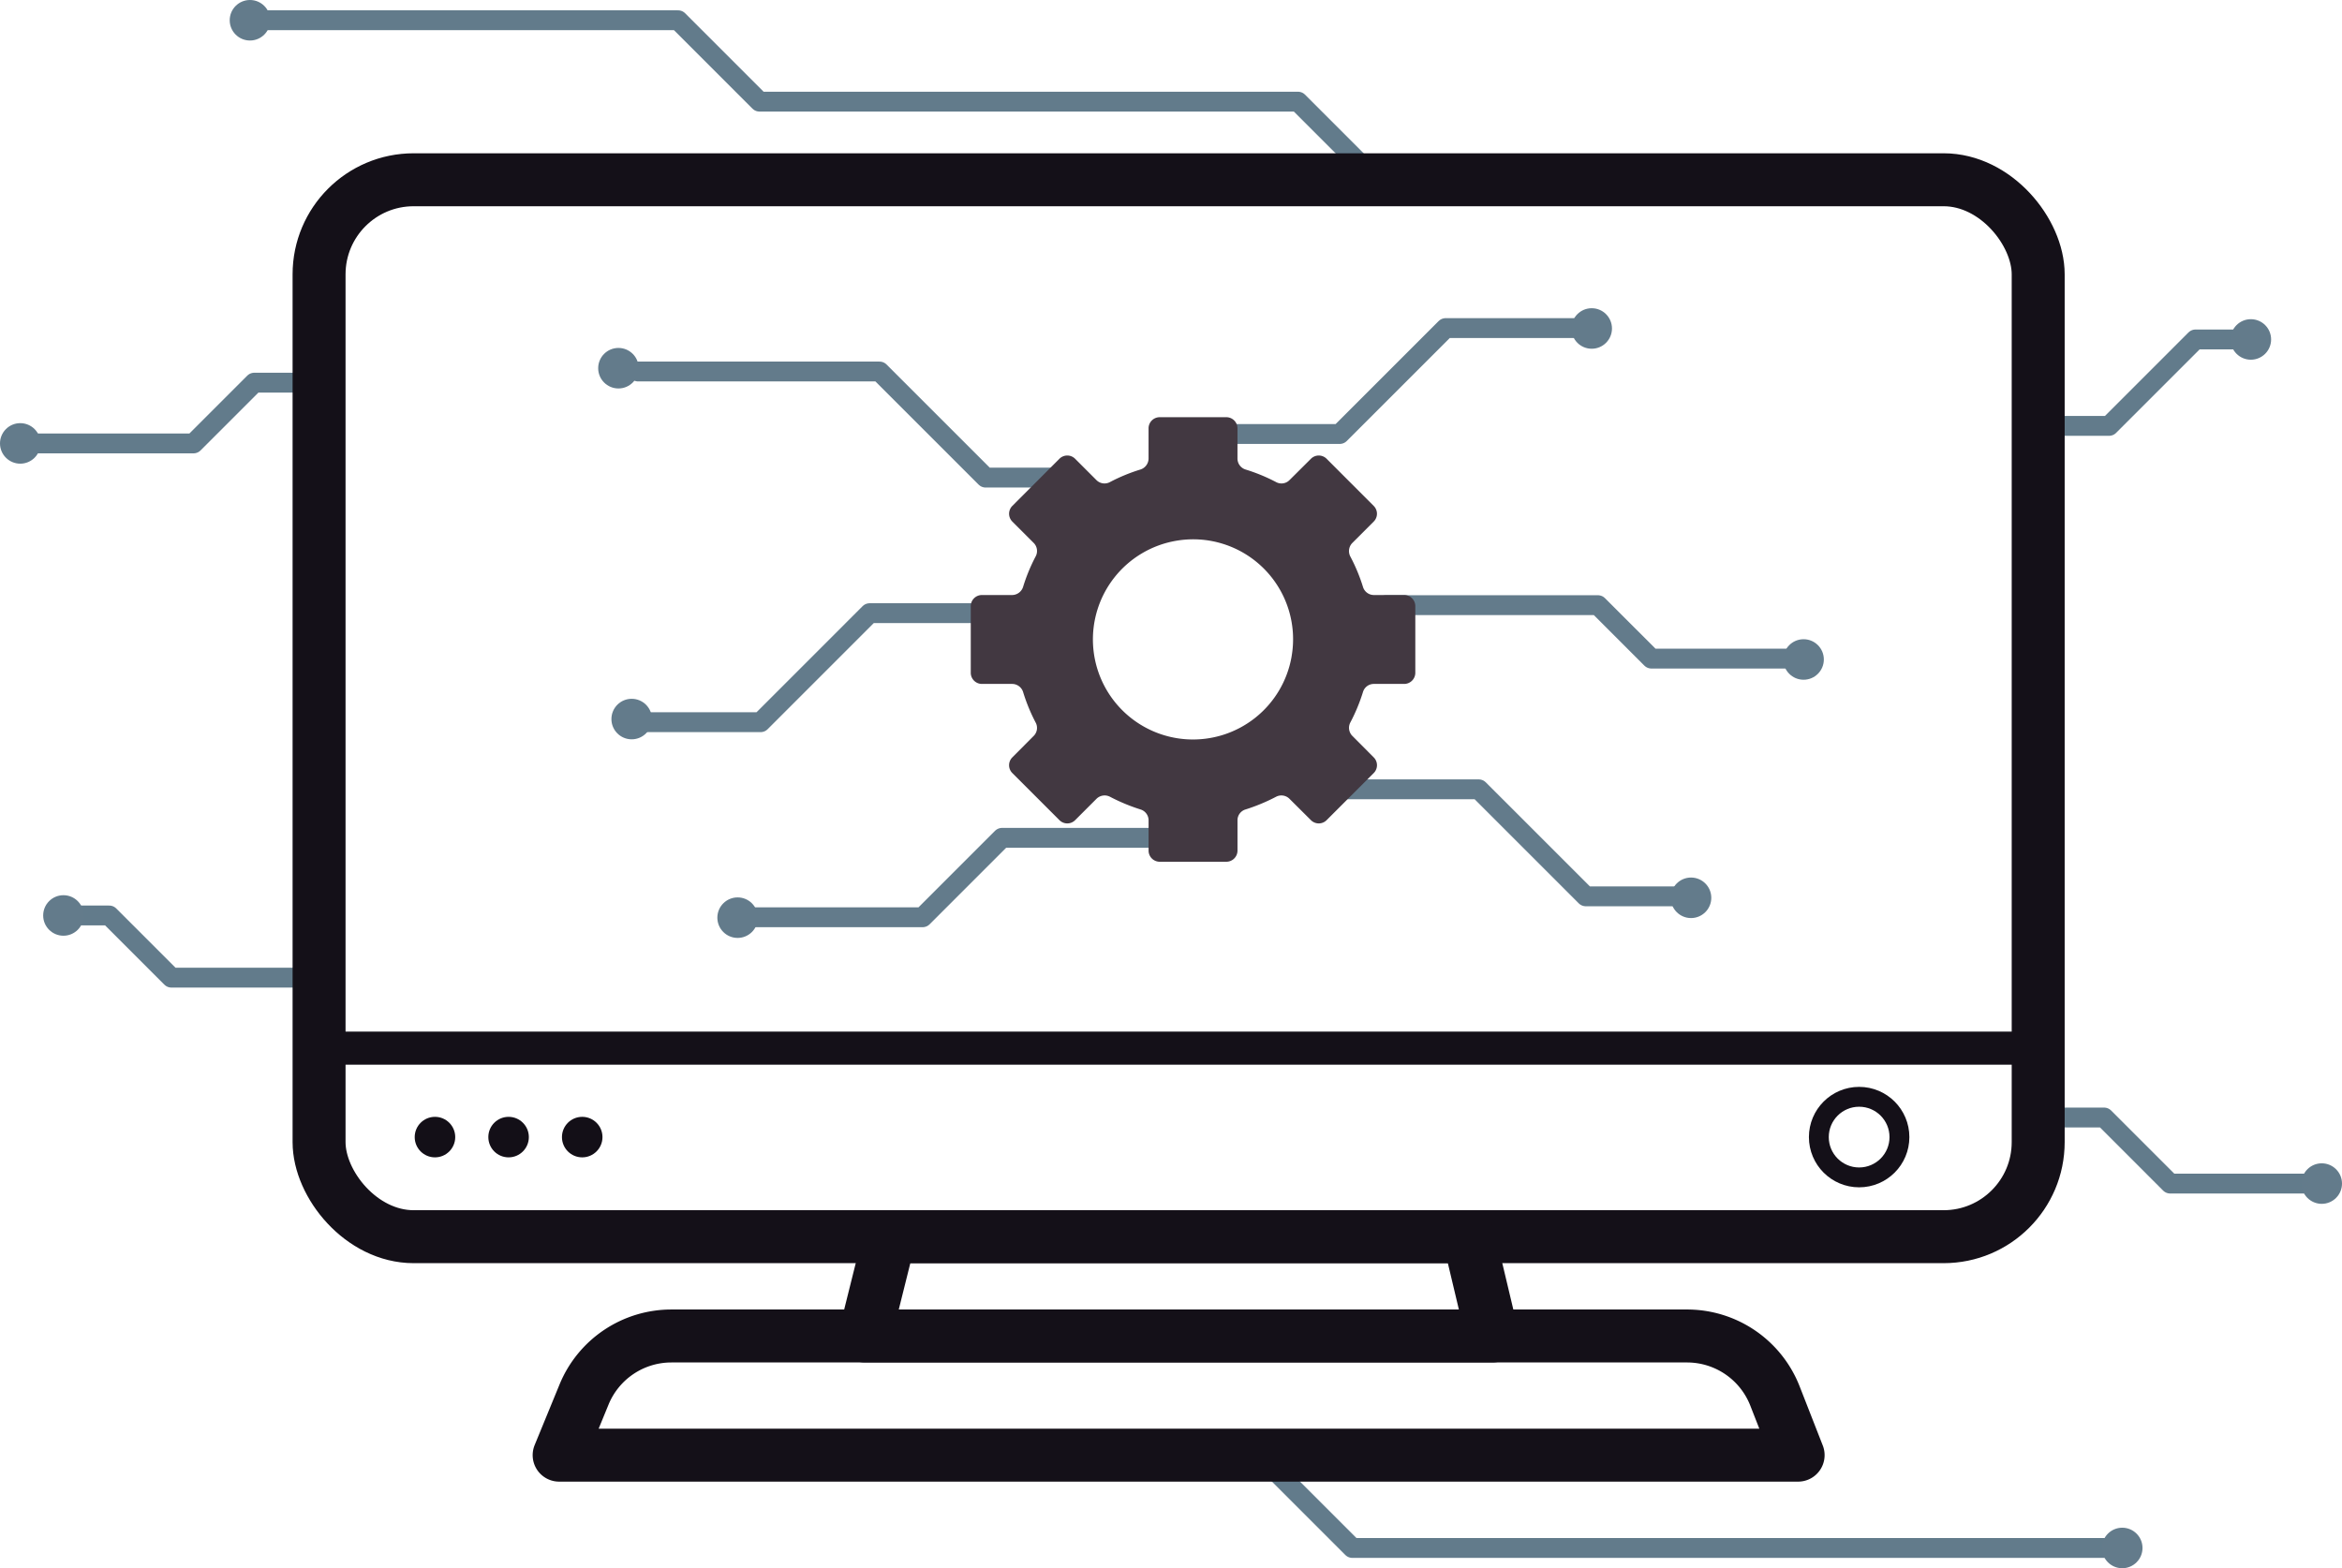 <svg xmlns="http://www.w3.org/2000/svg" viewBox="0 0 353.729 236.89"><defs><style>.cls-1,.cls-3,.cls-4,.cls-5,.cls-7{fill:none;stroke-linecap:round;stroke-linejoin:round;}.cls-1{stroke:#627b8b;}.cls-1,.cls-5,.cls-7{stroke-width:3px;}.cls-2{fill:#637b8b;}.cls-3,.cls-4,.cls-5{stroke:#141018;}.cls-3{stroke-width:8px;}.cls-4{stroke-width:5px;}.cls-6{fill:#130f17;}.cls-7{stroke:#637b8b;}.cls-8{fill:#423841;}</style></defs><title>Web Development</title><g id="Layer_2" data-name="Layer 2"><g id="Web_Dev_Icon" data-name="Web Dev Icon"><polyline class="cls-1" points="190.234 219.809 204.256 233.831 320.538 233.831"/><polyline class="cls-1" points="307.843 168.809 317.799 168.809 327.777 178.787 350.669 178.787"/><polyline class="cls-1" points="307.843 64.331 318.549 64.331 331.603 51.276 339.962 51.276"/><polyline class="cls-1" points="207.843 27.154 196.043 15.354 114.712 15.354 102.418 3.06 37.756 3.06"/><polyline class="cls-1" points="48.191 57.804 38.408 57.804 29.231 66.98 3.06 66.98"/><polyline class="cls-1" points="48.191 147.679 25.887 147.679 16.495 138.287 9.582 138.287"/><circle class="cls-2" cx="320.538" cy="233.831" r="3.06"/><circle class="cls-2" cx="350.669" cy="178.787" r="3.06"/><circle class="cls-2" cx="9.582" cy="138.287" r="3.06"/><circle class="cls-2" cx="37.756" cy="3.06" r="3.06"/><circle class="cls-2" cx="339.962" cy="51.276" r="3.06"/><circle class="cls-2" cx="3.06" cy="66.98" r="3.06"/><rect class="cls-3" x="48.191" y="27.154" width="259.651" height="159.655" rx="14.283"/><path class="cls-3" d="M271.582,219.809H84.452l3.761-9.159a14.254,14.254,0,0,1,13.186-8.841h153.41a14.256,14.256,0,0,1,13.275,9.06Z"/><polygon class="cls-3" points="225.408 201.809 130.626 201.809 134.369 186.809 221.84 186.809 225.408 201.809"/><line class="cls-4" x1="48.191" y1="158.331" x2="307.843" y2="158.331"/><circle class="cls-5" cx="280.799" cy="171.766" r="6.087"/><circle class="cls-6" cx="65.696" cy="171.766" r="3.06"/><circle class="cls-6" cx="76.816" cy="171.766" r="3.06"/><circle class="cls-6" cx="87.936" cy="171.766" r="3.06"/><polyline class="cls-7" points="185.348 65.559 202.348 65.559 218.348 49.559 240.348 49.559"/><polyline class="cls-7" points="209.348 91.414 241.348 91.414 249.421 99.486 272.348 99.486"/><polyline class="cls-7" points="201.864 119.233 223.348 119.233 239.511 135.396 255.348 135.396"/><polyline class="cls-7" points="159.76 72.146 148.869 72.146 132.842 56.119 96.38 56.119"/><polyline class="cls-7" points="152.256 92.624 131.348 92.624 114.88 109.092 95.348 109.092"/><polyline class="cls-7" points="174.348 126.559 151.348 126.559 139.348 138.559 111.348 138.559"/><circle class="cls-2" cx="255.408" cy="135.619" r="3.06"/><circle class="cls-2" cx="111.408" cy="138.619" r="3.06"/><circle class="cls-2" cx="95.408" cy="108.619" r="3.06"/><circle class="cls-2" cx="93.408" cy="55.619" r="3.06"/><circle class="cls-2" cx="272.408" cy="99.619" r="3.06"/><circle class="cls-2" cx="240.408" cy="49.619" r="3.06"/><path class="cls-8" d="M212.084,89.883h-4.6a1.723,1.723,0,0,1-1.628-1.242,26.577,26.577,0,0,0-1.9-4.566,1.754,1.754,0,0,1,.286-2.048l3.239-3.24a1.67,1.67,0,0,0,0-2.366L200.367,69.3a1.673,1.673,0,0,0-2.367,0l-3.256,3.24a1.7,1.7,0,0,1-2.031.269,27.087,27.087,0,0,0-4.566-1.88,1.737,1.737,0,0,1-1.242-1.645V64.7a1.685,1.685,0,0,0-1.679-1.679H175.155a1.684,1.684,0,0,0-1.679,1.679v4.583a1.759,1.759,0,0,1-1.242,1.645,26.518,26.518,0,0,0-4.566,1.88,1.725,1.725,0,0,1-2.048-.269l-3.239-3.24a1.673,1.673,0,0,0-2.367,0L152.9,76.421a1.672,1.672,0,0,0,0,2.366l3.24,3.24a1.725,1.725,0,0,1,.269,2.048,26.518,26.518,0,0,0-1.88,4.566,1.76,1.76,0,0,1-1.645,1.242H148.3a1.684,1.684,0,0,0-1.679,1.679v10.071a1.685,1.685,0,0,0,1.679,1.679h4.583a1.743,1.743,0,0,1,1.645,1.225,26.691,26.691,0,0,0,1.88,4.583,1.7,1.7,0,0,1-.269,2.031l-3.24,3.256a1.673,1.673,0,0,0,0,2.367l7.118,7.117a1.671,1.671,0,0,0,2.367,0l3.239-3.239a1.754,1.754,0,0,1,2.048-.286,28,28,0,0,0,4.566,1.9,1.722,1.722,0,0,1,1.242,1.628v4.6a1.683,1.683,0,0,0,1.679,1.678h10.071a1.684,1.684,0,0,0,1.679-1.678v-4.6a1.7,1.7,0,0,1,1.242-1.628,28.641,28.641,0,0,0,4.566-1.9,1.728,1.728,0,0,1,2.031.286L198,123.891a1.671,1.671,0,0,0,2.367,0l7.117-7.117a1.671,1.671,0,0,0,0-2.367l-3.239-3.256a1.728,1.728,0,0,1-.286-2.031,26.75,26.75,0,0,0,1.9-4.583,1.706,1.706,0,0,1,1.628-1.225h4.6a1.684,1.684,0,0,0,1.678-1.679V91.562A1.683,1.683,0,0,0,212.084,89.883Zm-17,9.266a15.116,15.116,0,1,1-17.458-17.458A15.089,15.089,0,0,1,195.08,99.149Z"/></g></g></svg>